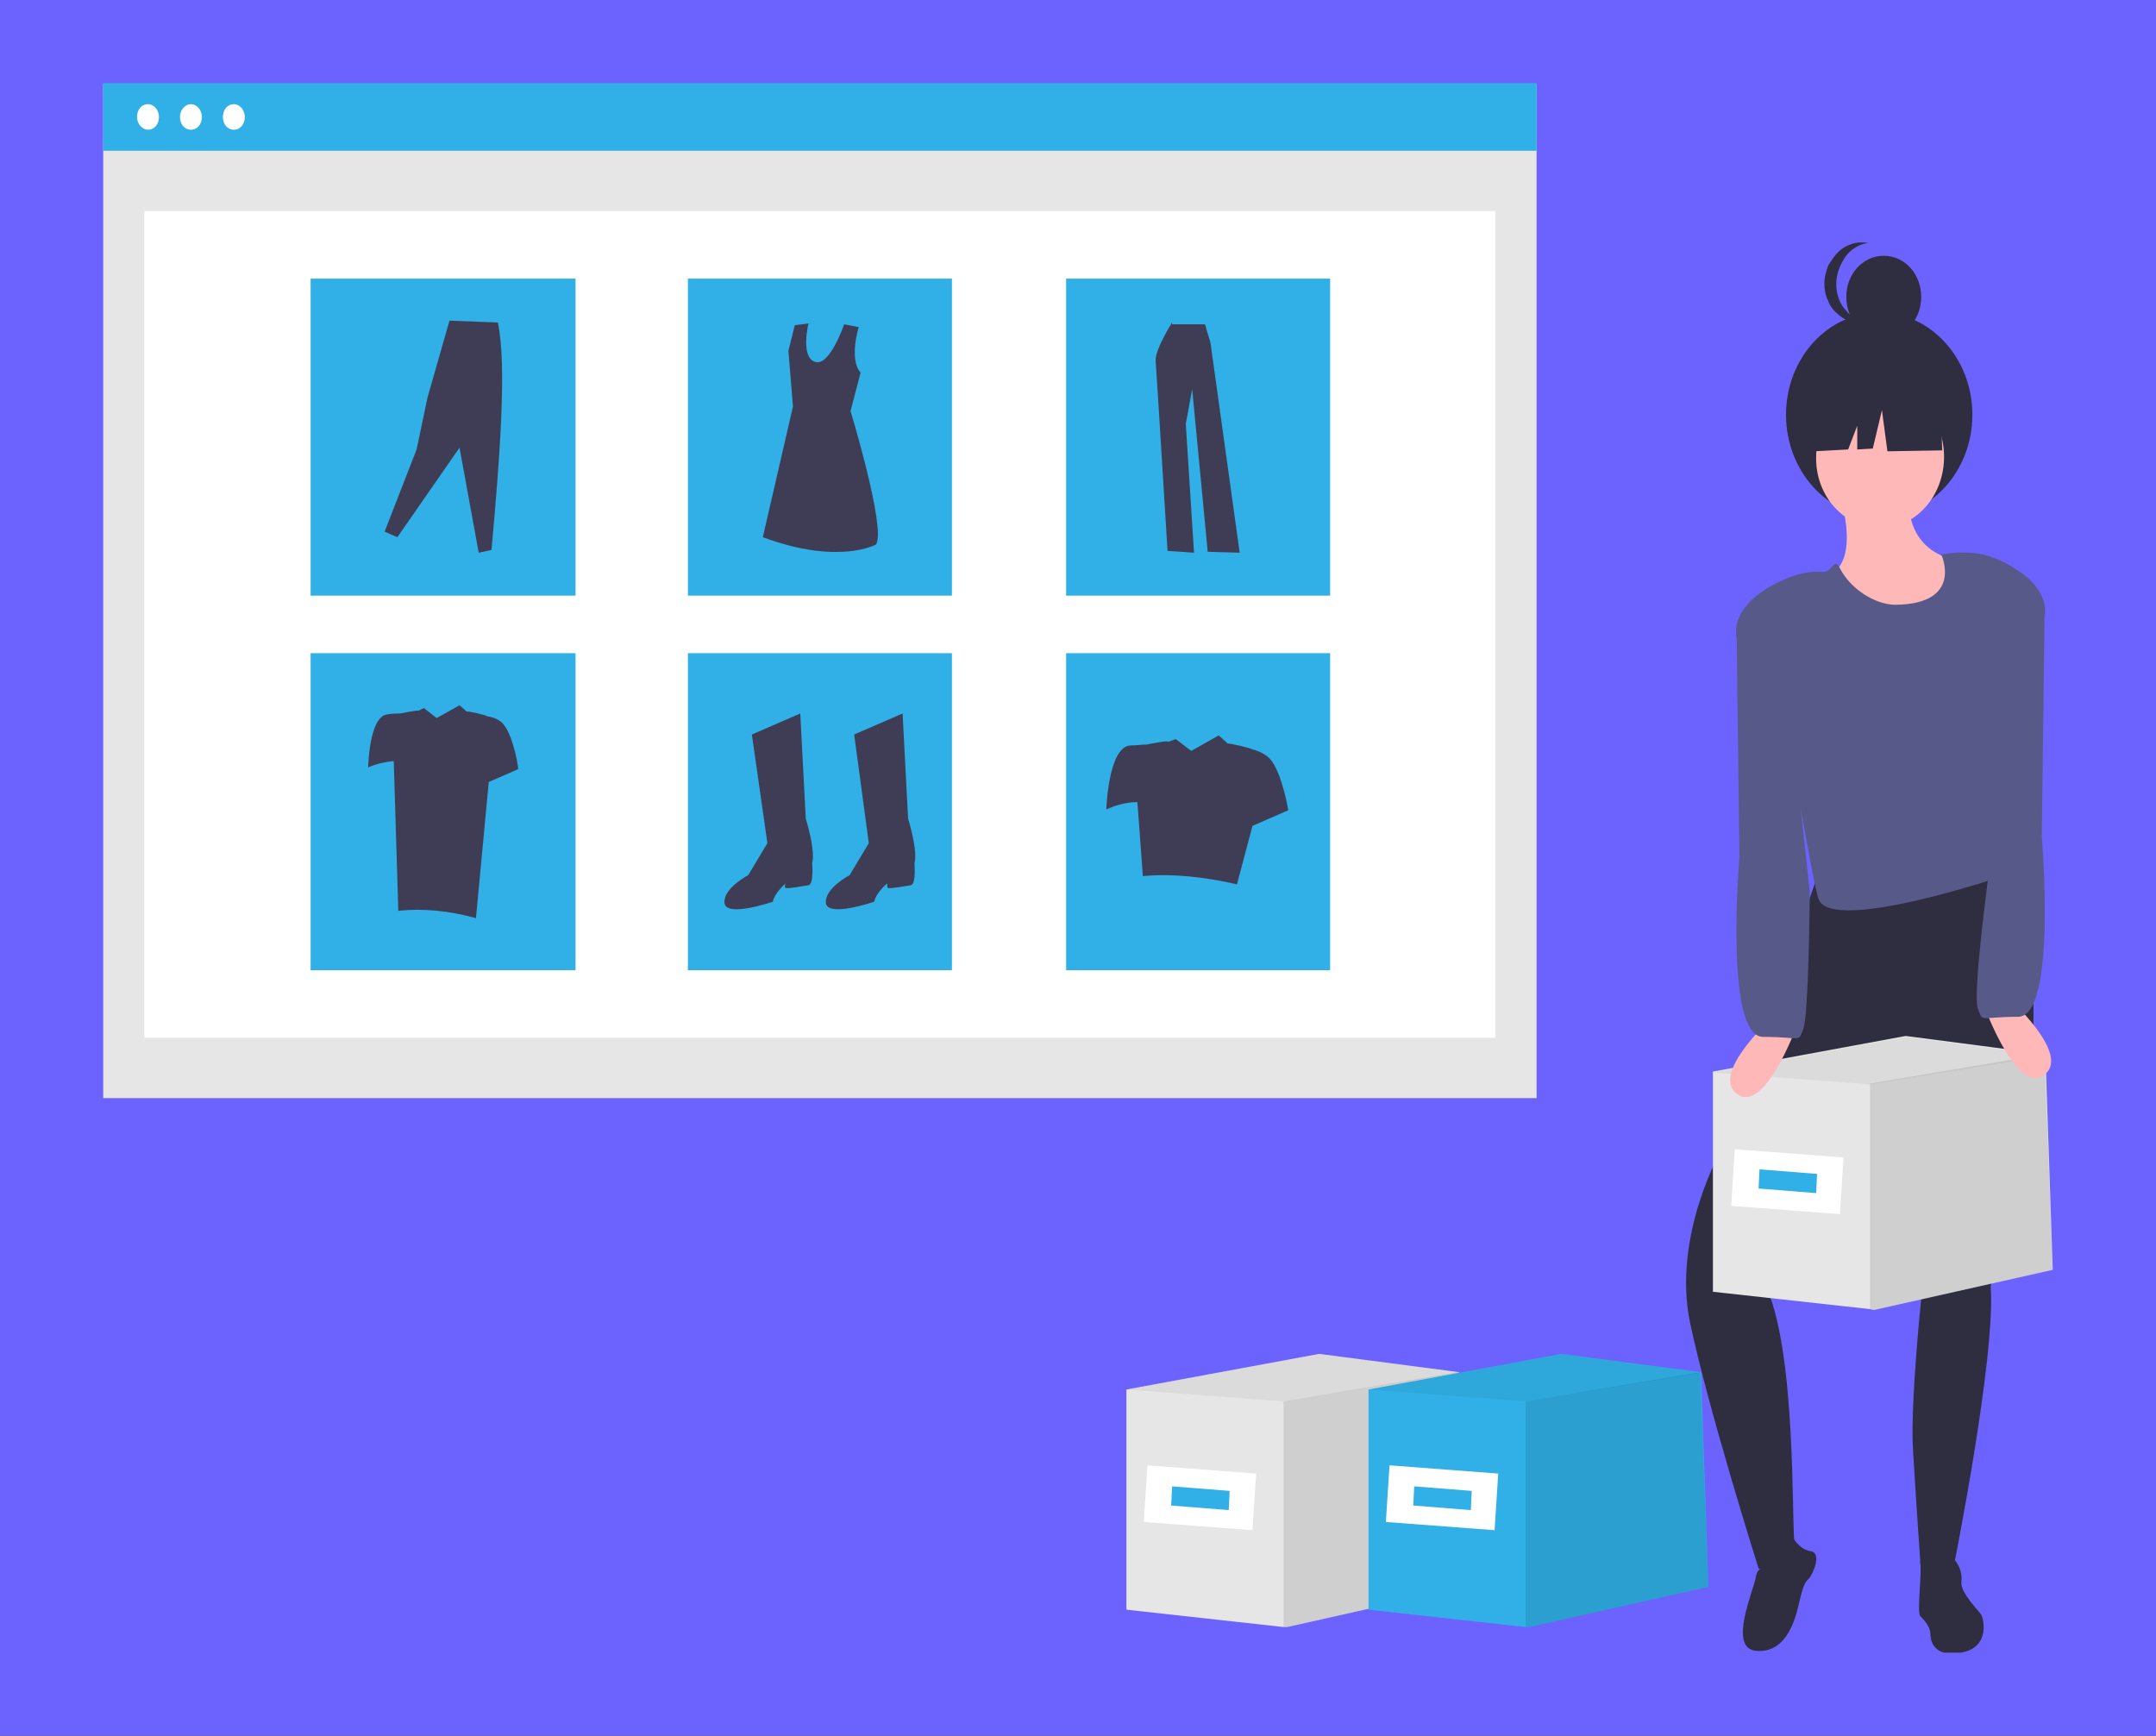 <?xml version="1.0" encoding="utf-8"?>
<!-- Generator: Adobe Illustrator 25.0.1, SVG Export Plug-In . SVG Version: 6.00 Build 0)  -->
<svg version="1.1" id="Layer_1" xmlns="http://www.w3.org/2000/svg" xmlns:xlink="http://www.w3.org/1999/xlink" x="0px" y="0px"
	 viewBox="0 0 236 190" style="enable-background:new 0 0 236 190;" xml:space="preserve">
<rect x="0" y="0" width="236" height="190" fill="#333333" stroke="none"/>
<style type="text/css">
	.st0{fill:#3F3D56;}
	.st1{fill:#007F5F;}
	.st2{fill:#9E9E9E;}
	.st3{fill:#0A6B53;}
	.st4{fill:#FF4D73;}
	.st5{fill:#0192FF;}
	.st6{fill:#6C63FF;}
	.st7{fill:#2845A8;}
	.st8{fill:#FFCC36;}
	.st9{fill:#EFC5CB;}
	.st10{fill:#A0616A;}
	.st11{fill:#2F2E41;}
	.st12{fill:#575A89;}
	.st13{fill:#F2F2F2;}
	.st14{fill:#30B0E6;}
	.st15{opacity:0.1;enable-background:new    ;}
	.st16{fill:#21386B;}
	.st17{fill:#26457D;}
	.st18{fill:#61A2F9;}
	.st19{fill:#E4F6FF;}
	.st20{fill:#D3EFFB;}
	.st21{fill:#5986CB;}
	.st22{fill:#F9F6F6;}
	.st23{fill:#DA4A54;}
	.st24{fill:#DDDAEC;}
	.st25{fill:#E6E6E6;}
	.st26{clip-path:url(#SVGID_2_);}
	.st27{fill:#FFFFFF;}
	.st28{opacity:5.000000e-02;enable-background:new    ;}
	.st29{fill:#FFB8B8;}
</style>
<g>
	<g>
		<path class="st0" d="M-154.7-107.6c0,5.8,5.4,10.5,12,10.5h15.9c6.6,0,12-4.7,12-10.5v-20.9h-39.9V-107.6z"/>
		<path class="st1" d="M-173.5-166.3c-3.5-2-6.8-4.2-9.8-6.7c-2.6,8.8-12.4,14.3-22.6,12.8c-10.2-1.5-17.3-9.6-16.5-18.7
			c0.9-9,9.5-15.9,19.9-15.9c0.6,0,1.2,0.1,1.8,0.2c-3.8-7.8-5.7-16.1-5.7-24.6h-5.1l-2.8,11.5c-0.3,1.1-1.2,2.1-2.4,2.5
			c-1.2,0.4-2.6,0.3-3.7-0.4l-11-6.6l-12,10.5l7.6,9.6c0.8,1,0.9,2.2,0.4,3.3c-0.5,1.1-1.6,1.9-2.9,2.1l-13.1,2.4v14l13.1,2.4
			c1.3,0.2,2.4,1,2.9,2.1c0.5,1.1,0.3,2.3-0.4,3.3l-7.6,9.6l12,10.5l11-6.6c1.1-0.7,2.5-0.8,3.7-0.4c1.2,0.4,2.1,1.4,2.4,2.5
			l2.8,11.5h15.9l2.8-11.5c0.3-1.1,1.2-2.1,2.4-2.5c1.2-0.4,2.6-0.3,3.7,0.4l11,6.6l12.5-11C-164.5-158.8-168.2-163.4-173.5-166.3z"
			/>
		<path class="st1" d="M-63-219.2c0-30.1-24.4-56-58.2-61.7c-33.8-5.7-67.4,10.4-80.2,38.4c-12.8,28-1,59.9,27.9,76.2
			c6.6,3.6,10.7,9.9,10.8,16.8v14.1c0,5.8,5.4,10.5,12,10.5h31.9c6.6,0,12-4.7,12-10.5v-13.8c0.1-7,4.3-13.5,11-17.2
			C-75.3-178-63-197.9-63-219.2L-63-219.2z"/>
		<path class="st1" d="M-29.8-262.9l12.5-8.2l-14.4-16.7l-12.5,8.2c-2.6,1.7-6.1,1.9-8.8,0.4c-2.8-1.4-4.3-4.2-3.8-7l2.2-13.6
			l-23.7-3l-2.2,13.6c-0.5,2.8-2.8,5.1-5.9,5.8c-3.1,0.7-6.4-0.3-8.4-2.6l-9.4-11l-19.1,12.6l9.4,11c1.9,2.3,2.1,5.3,0.5,7.7
			c-1.6,2.4-4.8,3.7-8,3.4l-15.5-1.9l-3.4,20.7l15.5,1.9c3.2,0.4,5.8,2.4,6.6,5.2c0.8,2.7-0.4,5.6-2.9,7.3l-12.5,8.2l14.4,16.7
			l12.5-8.2c2.6-1.7,6.1-1.9,8.8-0.4c2.8,1.4,4.3,4.2,3.8,7l-2.2,13.6l23.7,3l2.2-13.6c0.5-2.8,2.8-5.1,5.9-5.8
			c3.1-0.7,6.4,0.3,8.4,2.6l9.4,11l19.1-12.6l-9.4-11c-1.9-2.3-2.1-5.3-0.5-7.7c1.6-2.4,4.8-3.8,8-3.4l15.5,1.9l3.4-20.7l-15.5-1.9
			c-3.2-0.4-5.8-2.4-6.6-5.2C-33.5-258.3-32.3-261.2-29.8-262.9L-29.8-262.9z M-75.4-221.6c-15.4,0-27.9-10.9-27.9-24.4
			c0-13.5,12.5-24.4,27.9-24.4c15.4,0,27.9,10.9,27.9,24.4C-47.5-232.5-60-221.6-75.4-221.6z"/>
		<path class="st2" d="M-154.7-118h39.9v7h-39.9V-118z"/>
		<path class="st3" d="M-138.7-146h8v10.5h-8V-146z"/>
		<path class="st3" d="M-130.8-152.9h-8c0-9.2-6.5-17.5-16.3-20.8c-19.6-6.7-33.3-22.5-35.2-40.9c-2-18.4,8-36.1,25.8-45.9l4.2,5.9
			c-15.3,8.4-23.9,23.6-22.1,39.4c1.7,15.7,13.4,29.3,30.2,35C-139.3-175.9-130.7-165-130.8-152.9L-130.8-152.9z"/>
		<path class="st3" d="M-55-170.4h19.9c2.2,0,4,1.6,4,3.5c0,1.9-1.8,3.5-4,3.5H-55c-2.2,0-4-1.6-4-3.5
			C-59-168.8-57.2-170.4-55-170.4z"/>
		<path class="st3" d="M-63-149.4c1.4-1.5,3.9-1.7,5.6-0.4l17.8,13c1.7,1.2,1.9,3.4,0.5,4.9c-1.4,1.5-3.9,1.7-5.6,0.4l-17.8-13
			C-64.2-145.8-64.4-148-63-149.4L-63-149.4z"/>
		<path class="st3" d="M-78.9-142.5c2.2,0,4,1.6,4,3.5v17.4c0,1.9-1.8,3.5-4,3.5c-2.2,0-4-1.6-4-3.5V-139
			C-82.9-140.9-81.1-142.5-78.9-142.5z"/>
		<path class="st3" d="M-247.5-240.9l24.2-5.3c2.1-0.5,4.3,0.7,4.8,2.5c0.5,1.9-0.8,3.8-2.9,4.2l-24.2,5.3c-2.1,0.5-4.3-0.7-4.8-2.5
			C-250.9-238.5-249.6-240.4-247.5-240.9z"/>
		<path class="st3" d="M-242.4-278.5c1.3-1.6,3.8-1.9,5.6-0.8l21.4,13.4c1.8,1.1,2.2,3.3,0.9,4.9c-1.3,1.6-3.8,1.9-5.6,0.8
			l-21.4-13.4C-243.3-274.8-243.7-277-242.4-278.5L-242.4-278.5z"/>
		<path class="st3" d="M-206.7-299.5c2.1-0.5,4.3,0.6,4.8,2.5l6.2,21.1c0.5,1.9-0.7,3.8-2.9,4.2s-4.3-0.7-4.8-2.5l-6.2-21.1
			C-210.1-297.1-208.8-299-206.7-299.5L-206.7-299.5z"/>
	</g>
</g>
<rect x="58.8" y="-57.3" class="st4" width="24.1" height="16.5"/>
<rect x="100.9" y="-57.3" class="st5" width="24.1" height="16.5"/>
<rect x="158.4" y="-55.4" class="st6" width="24.1" height="16.5"/>
<rect x="226.9" y="-52.7" class="st7" width="24.1" height="16.5"/>
<rect x="277.1" y="-38.9" class="st8" width="24.1" height="16.5"/>
<rect class="st6" width="236" height="190.9"/>
<g>
	<path class="st0" d="M-249.2,165.9c59.9,0,108.5-3.8,108.5-8.5c0-4.7-48.6-8.5-108.5-8.5c-59.9,0-108.5,3.8-108.5,8.5
		C-357.6,162.1-309.1,165.9-249.2,165.9z"/>
	<path class="st9" d="M-157,141.7l1,7.4l-7.1,0.7l1-9.1L-157,141.7z"/>
	<path class="st10" d="M-190.6,39.4c0,0,0.7,9.1,0.7,9.5s-4.7,23.7-4.7,23.7s-6.8,12.9,0,12.5c6.8-0.3,4.7-12.2,4.7-12.2l7.1-19.6
		l-3-13.9H-190.6z"/>
	<path class="st9" d="M-179.4,141.7l-1,7.4l7.1,0.7l-1-9.1L-179.4,141.7z"/>
	<path class="st11" d="M-187.2,71.9l-1.7,2.4c0,0-1,10.2,0,13.5c1,3.4,3.1,19,3.1,20c0,1,0.3,1.7,0,2c-0.3,0.3-1.4,0.3-0.7,1
		c0.7,0.7,0.7,2.7,0.7,2.7v1.7l4.4,25.1c0,0-2.7,3-0.7,3c2,0,9.5,0,9.1-3.4l-0.7-0.3c0,0-1-22.3-0.7-23.4c0.3-1,0-3,0-3
		s-0.7-1,0-1.4c0.7-0.3,0.7-3,0.7-3l3-20.7c0,0,2.7,13.9,4.4,15.2c1.7,1.4,1.4,4.7,1.4,4.7l1.4,29.8c0,0-1.4,3.4,0,4.1
		c1.4,0.7,7.1,3,7.5-0.3s2-32.8,2-34.2c0-1.4-0.3-2,0-3s-0.3-1,0-1s-0.7-1-0.7-1.7V85.1c0,0,0.3-3.4,0.7-4.1c0.3-0.7-0.3-1.4,0-2.4
		c0.3-1-0.7-4.4-0.7-4.4l-15.2-4.1L-187.2,71.9z"/>
	<path class="st11" d="M-175.3,147.8c0,0,1.7-1.7-0.7-1.7c-1.5,0-3,0.4-4.4,1l-1.7,6.1c0,0-6.9,5.6,0.8,4.9c7.8-0.7,6.6-0.2,6.6-0.2
		s2.4-0.7,2.7-1.4c0.3-0.7-0.7-10.5-0.7-10.5S-173.7,148.8-175.3,147.8z"/>
	<path class="st11" d="M-160.8,147.8c0,0-1.7-1.7,0.7-1.7c1.5,0,3,0.4,4.4,1l1.7,6.1c0,0,6.9,5.6-0.8,4.9c-7.8-0.7-7.6-0.2-7.6-0.2
		s-2.4-0.7-2.7-1.4c-0.3-0.7,1.7-10.5,1.7-10.5S-162.5,148.8-160.8,147.8z"/>
	<path class="st9" d="M-182.8,12.7c4.9,0,8.8-3.9,8.8-8.8c0-4.9-3.9-8.8-8.8-8.8c-4.9,0-8.8,3.9-8.8,8.8
		C-191.6,8.7-187.7,12.7-182.8,12.7z"/>
	<path class="st9" d="M-185.9,10.3c0,0,1.4,6.8,1.4,7.8c0,1,5.8,4.1,5.8,4.1l6.4-8.1c0,0-4.1-5.8-4.1-7.1L-185.9,10.3z"/>
	<path class="st12" d="M-180.8,19.1c0,0-3-0.8-3.8-2.1c0,0-9.4,9.2-9.4,10.9l7.5,13.2c0,0,0,4.7,0.7,5.1c0.7,0.3,0,0,0,1.4
		s-2,10.2-1.4,11.5c0.7,1.4,1.4,0.3,0.7,2.4c-0.7,2-2.4,12.9-2.4,12.9s6.1-2,14.9,1.4c8.8,3.4,19.3-1.4,19.3-1.4s-2.7-6.1-2-8.1
		c0.7-2-1.7-5.8-1.7-5.8l-1.7-31.2c0,0,2.4-13.9,0.7-14.6l-3.4-1.4l-10.9-1.3C-173.7,12-176.4,18.8-180.8,19.1z"/>
	<path class="st12" d="M-190.6,25.5l-3.4,2.4c0,0-1.7,5.1,0,7.4c1.7,2.4,2.4,5.8,2.4,5.8l6.8-0.7L-190.6,25.5z"/>
	<path class="st11" d="M-189.5-5.4l-1.5-0.6c0,0,3.2-3.5,7.6-3.2l-1.3-1.4c0,0,3.1-1.2,5.8,2c1.5,1.7,3.2,3.7,4.2,5.9h1.6l-0.7,1.5
		l2.4,1.5l-2.5-0.3c0.2,1.3,0.2,2.6-0.2,3.9l0.1,1.2c0,0-2.8-4.4-2.8-5v1.5c0,0-1.5-1.4-1.5-2.3l-0.8,1.1l-0.4-1.7l-5.1,1.7l0.8-1.4
		l-3.2,0.5l1.3-1.7c0,0-3.6,2-3.8,3.7c-0.1,1.7-1.9,3.8-1.9,3.8l-0.8-1.5C-192.3,3.7-193.6-3.2-189.5-5.4z"/>
	<path class="st13" d="M-187.5,62.8h-134.7v94.5h134.7V62.8z"/>
	<path class="st14" d="M-277,98.9h-33.8v59h33.8V98.9z"/>
	<path class="st13" d="M-295.4,102.4h-9.1v8.5h9.1V102.4z"/>
	<path class="st13" d="M-283.3,102.4h-9.1v8.5h9.1V102.4z"/>
	<path class="st13" d="M-295.4,114h-9.1v8.8h9.1V114z"/>
	<path class="st13" d="M-283.3,114h-9.1v8.8h9.1V114z"/>
	<path class="st0" d="M-281.3,134.5c1.2,0,2.1-1,2.1-2.1c0-1.2-1-2.1-2.1-2.1c-1.2,0-2.1,1-2.1,2.1
		C-283.4,133.5-282.5,134.5-281.3,134.5z"/>
	<path class="st0" d="M-198.8,93.3h-66.8v56.1h66.8V93.3z"/>
	<path class="st14" d="M-173.4,80.6h-162.8l10.9-22.7l2.4-5.1l3.2-6.6l2.4-5.1l2.8-5.9h128.3l1.7,5.9l1.4,5.1l1.9,6.6l1.4,5.1
		L-173.4,80.6z"/>
	<path class="st14" d="M-261,116.5h-2.3V131h2.3V116.5z"/>
	<path class="st13" d="M-261,118.7h-2.3v1.8h2.3V118.7z"/>
	<path class="st13" d="M-261,127.1h-2.3v1.8h2.3V127.1z"/>
	<path class="st14" d="M-254.1,116.5h-5.7V131h5.7V116.5z"/>
	<path class="st13" d="M-254.1,118.7h-5.7v1.8h5.7V118.7z"/>
	<path class="st13" d="M-254.1,127.1h-5.7v1.8h5.7V127.1z"/>
	<path class="st14" d="M-250.4,116.5h-2.3V131h2.3V116.5z"/>
	<path class="st13" d="M-250.4,118.7h-2.3v1.8h2.3V118.7z"/>
	<path class="st13" d="M-250.4,127.1h-2.3v1.8h2.3V127.1z"/>
	<path class="st14" d="M-246.9,116.5h-2.3V131h2.3V116.5z"/>
	<path class="st13" d="M-246.9,118.7h-2.3v1.8h2.3V118.7z"/>
	<path class="st13" d="M-246.9,127.1h-2.3v1.8h2.3V127.1z"/>
	<path class="st14" d="M-244.6,116.6l-2.2,0.8l5.1,13.5l2.2-0.8L-244.6,116.6z"/>
	<path class="st13" d="M-243.9,118.6l-2.2,0.8l0.6,1.6l2.2-0.8L-243.9,118.6z"/>
	<path class="st13" d="M-240.9,126.4l-2.2,0.8l0.6,1.6l2.2-0.8L-240.9,126.4z"/>
	<path class="st14" d="M-201,116.5h-5.7V131h5.7V116.5z"/>
	<path class="st13" d="M-201,118.7h-5.7v1.8h5.7V118.7z"/>
	<path class="st13" d="M-201,127.1h-5.7v1.8h5.7V127.1z"/>
	<path class="st14" d="M-208,116.5h-2.3V131h2.3V116.5z"/>
	<path class="st13" d="M-208,118.7h-2.3v1.8h2.3V118.7z"/>
	<path class="st13" d="M-208,127.1h-2.3v1.8h2.3V127.1z"/>
	<path class="st14" d="M-211.5,116.5h-2.3V131h2.3V116.5z"/>
	<path class="st13" d="M-211.5,118.7h-2.3v1.8h2.3V118.7z"/>
	<path class="st13" d="M-211.5,127.1h-2.3v1.8h2.3V127.1z"/>
	<path class="st14" d="M-216.1,116.6l-5.1,13.5l2.2,0.8l5.1-13.5L-216.1,116.6z"/>
	<path class="st13" d="M-216.9,118.6l-0.6,1.6l2.2,0.8l0.6-1.6L-216.9,118.6z"/>
	<path class="st13" d="M-219.9,126.4l-0.6,1.6l2.2,0.8l0.6-1.6L-219.9,126.4z"/>
	<path class="st13" d="M-198.8,131h-66.8v1.4h66.8V131z"/>
	<path class="st14" d="M-224.2,116.5h-12.3V131h12.3V116.5z"/>
	<path class="st13" d="M-227.3,119.7h-6.3v2.7h6.3V119.7z"/>
	<path class="st14" d="M-231.7,93.3h-1.2v12.5h1.2V93.3z"/>
	<path class="st14" d="M-232.2,107.7c1.1,0,2-0.9,2-2c0-1.1-0.9-2-2-2c-1.1,0-2,0.9-2,2C-234.2,106.9-233.3,107.7-232.2,107.7z"/>
	<path class="st0" d="M-183.1,46.2h-136.6l2.4-5.1h132.7L-183.1,46.2z"/>
	<path class="st0" d="M-179.8,57.9h-145.5l2.4-5.1h141.7L-179.8,57.9z"/>
	<path class="st9" d="M-165.5,28.6c0,0-2,5-1.6,10c0.1,0.9,0.4,1.8,0.9,2.5l-24,11.4c0,0-10.9,1.1-8.2,5.9
		c2.7,4.7,12.5-2.4,12.5-2.4s25.8-3.7,27.8-7.4c2-3.7,3.4-19.3,3.4-19.3L-165.5,28.6z"/>
	<path class="st12" d="M-164.5,14.7h5.1c0,0,3.7,0.7,4.7,7.4c1,6.8,2,8.5,1,8.5c-1,0-13.2-0.3-13.2-0.7
		C-166.9,29.6-164.5,14.7-164.5,14.7z"/>
	<path class="st14" d="M-334.2,115.9c14.4,0,26.1-11.7,26.1-26.1c0-14.4-11.7-26.1-26.1-26.1c-14.4,0-26.1,11.7-26.1,26.1
		C-360.3,104.2-348.6,115.9-334.2,115.9z"/>
	<path class="st15" d="M-334.2,112.2c12.4,0,22.4-10,22.4-22.4c0-12.4-10-22.4-22.4-22.4c-12.4,0-22.4,10-22.4,22.4
		C-356.6,102.2-346.6,112.2-334.2,112.2z"/>
	<path class="st13" d="M-335.3,103v-3.3c-1.6,0-3.4-0.6-4.4-1.4l0.7-2.2c1.2,0.9,2.6,1.4,4.1,1.4c2,0,3.4-1.3,3.4-3.2
		c0-1.8-1.1-2.9-3.2-3.8c-2.9-1.3-4.7-2.8-4.7-5.6c0-2.7,1.7-4.7,4.3-5.2v-3.3h1.8v3.1c1.3,0,2.6,0.4,3.7,1.1l-0.7,2.1
		c-1.1-0.7-2.3-1.1-3.6-1.1c-2.2,0-3,1.5-3,2.8c0,1.7,1.1,2.5,3.5,3.7c2.9,1.4,4.4,3,4.4,5.9c0,2.6-1.6,4.9-4.5,5.5v3.4H-335.3z"/>
</g>
<g>
	<g>
		<path class="st16" d="M-138.7,409.7h-15.1c-1.8,0-3.3-1.5-3.3-3.3s1.5-3.3,3.3-3.3h11.8v-11c0-1.8,1.5-3.3,3.3-3.3
			c1.8,0,3.3,1.5,3.3,3.3v14.2C-135.5,408.3-136.9,409.7-138.7,409.7z"/>
		<path class="st17" d="M-150.4,344.8h-5.1c-1.8,0-3.3-1.5-3.3-3.3c0-1.8,1.5-3.3,3.3-3.3h5.1c1.8,0,3.3,1.5,3.3,3.3
			C-147.2,343.3-148.6,344.8-150.4,344.8z"/>
		<path class="st14" d="M60.5,359.1c0-2.4-0.9-4.6-2.5-6.4l-6.5-7.1L3.7,323.9c-2.1,0-3.7-1.7-3.7-3.7l-19.5-25.5h-130.8
			c-2.9,0-5.3,2.4-5.3,5.3v93.3c0,1.8,1.5,3.3,3.3,3.3H54c3.6,0,6.5-2.9,6.5-6.5V359.1z"/>
		<path class="st18" d="M60.5,390.1v-30.9c0-2.2-0.8-4.3-2.2-6c-0.6-0.7,0.9,1-6.8-7.5l-18.4-8.4l14.2,15.5c1.6,1.7,2.5,4,2.5,6.4
			v30.9c0,3.6-2.9,6.5-6.5,6.5H54C57.6,396.6,60.5,393.7,60.5,390.1z"/>
		<path class="st19" d="M7.8,297.8c-1.8-2-4.3-3.1-7-3.1h-20.3v47.2c0,2,1.7,3.7,3.7,3.7h67.3L7.8,297.8z"/>
		<path class="st20" d="M-3,297.8l43.7,47.9h10.8L7.8,297.8c-1.8-2-4.3-3.1-7-3.1H-10C-7.3,294.7-4.8,295.8-3,297.8z"/>
		<path class="st21" d="M63.8,379.5c0-1.8-1.5-3.3-3.3-3.3h-99.9v-81.6c0-1.8-1.5-3.3-3.3-3.3c-1.8,0-3.3,1.5-3.3,3.3v81.6h-109.7
			c-1.8,0-3.3,1.5-3.3,3.3c0,1.8,1.5,3.3,3.3,3.3h109.7v13.8c0,1.8,1.5,3.3,3.3,3.3c1.8,0,3.3-1.5,3.3-3.3v-13.8h99.9
			C62.3,382.8,63.8,381.3,63.8,379.5z"/>
		<path class="st16" d="M21.9,331.4c-1.3-1.3-3.3-1.3-4.6,0c-1.3,1.3-1.3,3.3,0,4.6l9.7,9.7h9.2L21.9,331.4z"/>
		<path class="st17" d="M16.4,340.2c-0.8,0-1.7-0.3-2.3-1c-1.3-1.3-1.3-3.3,0-4.6l6.5-6.5c1.3-1.3,3.3-1.3,4.6,0
			c1.3,1.3,1.3,3.3,0,4.6l-6.5,6.5C18,339.9,17.2,340.2,16.4,340.2z"/>
		<path class="st22" d="M-107.8,352.9l-2.3-2.4c-0.3-0.3-0.3-0.8,0-1.1l16.5-16c0.1-0.1,0.2-0.2,0.2-0.4c0-0.1-0.1-0.3-0.2-0.4
			l-16.5-16c-0.3-0.3-0.3-0.8,0-1.1l2.3-2.4c3.9-4.1,10.4-4.1,14.5-0.2l15.2,14.8c0.8,0.8,1.4,1.7,1.8,2.7c1,2.8,0.3,5.7-1.7,7.6
			l-15.3,14.9C-97.4,357.1-103.9,357-107.8,352.9z"/>
		<path class="st23" d="M60.5,370H54c-1.8,0-3.3-1.5-3.3-3.3c0-1.8,1.5-3.3,3.3-3.3h6.5c1.8,0,3.3,1.5,3.3,3.3
			C63.8,368.6,62.3,370,60.5,370z"/>
		<path class="st17" d="M18.4,422.5c13.5,0,24.5-11,24.5-24.5c0-13.5-11-24.5-24.5-24.5c-13.5,0-24.5,11-24.5,24.5
			C-6.1,411.5,4.8,422.5,18.4,422.5z"/>
		<path class="st16" d="M18.4,373.5c-1.4,0-2.7,0.1-4.1,0.3c11.6,1.9,20.4,12,20.4,24.2c0,12.1-8.8,22.2-20.4,24.2
			c1.3,0.2,2.7,0.3,4.1,0.3c13.5,0,24.5-11,24.5-24.5S31.9,373.5,18.4,373.5z"/>
		<path class="st22" d="M18.4,406.1c4.5,0,8.1-3.6,8.1-8.1s-3.6-8.1-8.1-8.1c-4.5,0-8.1,3.6-8.1,8.1S13.9,406.1,18.4,406.1z"/>
		<path class="st24" d="M18.4,389.8c-1.2,0-2.3,0.3-3.3,0.7c2.8,1.3,4.8,4.1,4.8,7.4s-2,6.2-4.8,7.4c1,0.5,2.1,0.7,3.3,0.7
			c4.5,0,8.1-3.6,8.1-8.1C26.5,393.5,22.9,389.8,18.4,389.8z"/>
		<path class="st17" d="M-103.6,422.5c13.5,0,24.5-11,24.5-24.5c0-13.5-11-24.5-24.5-24.5c-13.5,0-24.5,11-24.5,24.5
			C-128.1,411.5-117.2,422.5-103.6,422.5z"/>
		<path class="st16" d="M-103.6,373.5c-1.4,0-2.7,0.1-4.1,0.3c11.6,1.9,20.4,12,20.4,24.2c0,12.1-8.8,22.2-20.4,24.2
			c1.3,0.2,2.7,0.3,4.1,0.3c13.5,0,24.5-11,24.5-24.5C-79.2,384.5-90.1,373.5-103.6,373.5z"/>
		<path class="st22" d="M-103.6,406.1c4.5,0,8.1-3.6,8.1-8.1s-3.6-8.1-8.1-8.1c-4.5,0-8.1,3.6-8.1,8.1S-108.1,406.1-103.6,406.1z"/>
		<path class="st24" d="M-103.6,389.8c-1.2,0-2.3,0.3-3.3,0.7c2.8,1.3,4.8,4.1,4.8,7.4s-2,6.2-4.8,7.4c1,0.5,2.1,0.7,3.3,0.7
			c4.5,0,8.1-3.6,8.1-8.1C-95.5,393.5-99.1,389.8-103.6,389.8z"/>
		<path class="st17" d="M-6.7,315.2c-0.4-3-2.9-5.2-5.9-5.2h-6.9v31.9c0,2,1.7,3.7,3.7,3.7h13.2L-6.7,315.2z"/>
	</g>
</g>
<g>
	<path class="st14" d="M461.9-152.4H411c-1.7,0-3.1,1.5-3.1,3.5v25.8c0,1.9,1.4,3.5,3.1,3.5h50.9c1.7,0,3.1-1.5,3.1-3.5V-149
		C465-150.9,463.6-152.4,461.9-152.4z"/>
	<path class="st25" d="M561.8-142.8h-18.3c-0.7,0-1.3,0.7-1.3,1.5v20.4c0,0.8,0.6,1.5,1.3,1.5h18.3c0.7,0,1.3-0.7,1.3-1.5v-20.4
		C563.2-142.1,562.6-142.8,561.8-142.8z"/>
	<path class="st25" d="M532.4-142.8h-18.3c-0.7,0-1.3,0.7-1.3,1.5v20.4c0,0.8,0.6,1.5,1.3,1.5h18.3c0.7,0,1.3-0.7,1.3-1.5v-20.4
		C533.7-142.1,533.1-142.8,532.4-142.8z"/>
	<path class="st25" d="M503-142.8h-18.3c-0.7,0-1.3,0.7-1.3,1.5v20.4c0,0.8,0.6,1.5,1.3,1.5H503c0.7,0,1.3-0.7,1.3-1.5v-20.4
		C504.3-142.1,503.7-142.8,503-142.8z"/>
	<path class="st25" d="M532.4-173.4h-18.3c-0.7,0-1.3,0.7-1.3,1.5v20.4c0,0.8,0.6,1.5,1.3,1.5h18.3c0.7,0,1.3-0.7,1.3-1.5V-172
		C533.7-172.8,533.1-173.4,532.4-173.4z"/>
	<path class="st25" d="M503-173.4h-18.3c-0.7,0-1.3,0.7-1.3,1.5v20.4c0,0.8,0.6,1.5,1.3,1.5H503c0.7,0,1.3-0.7,1.3-1.5V-172
		C504.3-172.8,503.7-173.4,503-173.4z"/>
	<path class="st14" d="M444.7-186.7h-16.5c-1,0-1.8,0.9-1.8,2v23.4c0,1.1,0.8,2,1.8,2h16.5c1,0,1.8-0.9,1.8-2v-23.4
		C446.5-185.8,445.7-186.7,444.7-186.7z"/>
	<path class="st14" d="M444.7-202.8h-5.6v-21.4c0-1.6-1.2-3-2.7-3c-1.5,0-2.7,1.3-2.7,3v21.4h-5.6c-1,0-1.8,0.9-1.8,2v5.2
		c0,1.1,0.8,2,1.8,2h16.5c1,0,1.8-0.9,1.8-2v-5.2C446.5-201.9,445.7-202.8,444.7-202.8z"/>
	<path class="st14" d="M611.2-118.3c-0.2-0.4-0.6-0.6-1-0.6H575c-0.3,0-0.7,0.2-0.9,0.5l-4.7,6.7H397.8c-0.4,0-0.7,0.2-0.9,0.5
		c-0.2,0.3-0.2,0.8-0.1,1.2c0,0,15,41.2,20,55c0.2,0.5,0.6,0.8,1,0.8h157.9c0.4,0,0.8-0.1,1-0.6c8.6-15.6,34.5-62.1,34.5-62.1
		C611.4-117.4,611.4-117.9,611.2-118.3z M540.8-87.4c-2.4,0-4.3-2.2-4.3-4.8c0-2.7,1.9-4.8,4.3-4.8s4.3,2.2,4.3,4.8
		C545.1-89.6,543.2-87.4,540.8-87.4z M561.8-87.4c-2.4,0-4.3-2.2-4.3-4.8c0-2.7,1.9-4.8,4.3-4.8c2.4,0,4.3,2.2,4.3,4.8
		C566.2-89.6,564.2-87.4,561.8-87.4z"/>
</g>
<g>
	<g>
		<defs>
			<rect id="SVGID_1_" x="11.3" y="9.1" width="213.4" height="171.8"/>
		</defs>
		<clipPath id="SVGID_2_">
			<use xlink:href="#SVGID_1_"  style="overflow:visible;"/>
		</clipPath>
		<g class="st26">
			<path class="st25" d="M168.3,9.2H11.3v111h156.9V9.2z"/>
			<path class="st27" d="M163.8,23.1H15.8v90.5h147.9V23.1z"/>
			<path class="st14" d="M168.2,9.1H11.3v7.4h156.9V9.1z"/>
			<path class="st27" d="M16.2,14.2c0.7,0,1.2-0.6,1.2-1.4c0-0.8-0.6-1.4-1.2-1.4c-0.7,0-1.2,0.6-1.2,1.4
				C15,13.6,15.6,14.2,16.2,14.2z"/>
			<path class="st27" d="M20.9,14.2c0.7,0,1.2-0.6,1.2-1.4c0-0.8-0.6-1.4-1.2-1.4s-1.2,0.6-1.2,1.4C19.7,13.6,20.2,14.2,20.9,14.2z"
				/>
			<path class="st27" d="M25.6,14.2c0.7,0,1.2-0.6,1.2-1.4c0-0.8-0.6-1.4-1.2-1.4c-0.7,0-1.2,0.6-1.2,1.4
				C24.4,13.6,24.9,14.2,25.6,14.2z"/>
			<path class="st14" d="M63,30.5H34v34.7H63V30.5z"/>
			<path class="st14" d="M104.3,30.5H75.3v34.7h28.9V30.5z"/>
			<path class="st14" d="M145.6,30.5h-28.9v34.7h28.9V30.5z"/>
			<path class="st14" d="M63,71.5H34v34.7H63V71.5z"/>
			<path class="st14" d="M104.3,71.5H75.3v34.7h28.9V71.5z"/>
			<path class="st14" d="M145.6,71.5h-28.9v34.7h28.9V71.5z"/>
			<path class="st0" d="M82.3,80.4l5.3-2.3l0.6,11.5c0,0,1.1,3.5,0.7,4.9c0,0,0.2,2.3-0.4,2.4c-0.6,0.1-2.3,0.4-2.5,0.3
				S86,96.7,86,96.7s-1.2,1-1.4,2c0,0-5.2,1.8-5.3,0.1c-0.1-1.6,2.6-3,2.6-3l2.1-3.5L82.3,80.4z"/>
			<path class="st0" d="M93.5,80.4l5.3-2.3l0.6,11.5c0,0,1.1,3.5,0.7,4.9c0,0,0.2,2.3-0.4,2.4c-0.6,0.1-2.3,0.4-2.5,0.3
				c-0.1-0.1-0.1-0.5-0.1-0.5s-1.2,1-1.4,2c0,0-5.2,1.8-5.3,0.1c-0.1-1.6,2.6-3,2.6-3l2.1-3.5L93.5,80.4z"/>
			<path class="st0" d="M94,35.8c0,0-1.1,3.5,0.2,5L93.1,45c0,0,3.9,12.8,2.8,14.6c0,0-4.1,2.3-12.4-0.8l3.3-14.3l-0.5-6.1l0.7-2.8
				l1.5-0.2c0,0-0.9,3.7,0.7,4.2c1.6,0.6,3.2-4.1,3.2-4.1L94,35.8z"/>
			<path class="st0" d="M42.1,58.2l1.4,0.6l6.8-9.8l2.1,11.5l1.4-0.3c0.9-10,1.7-20.1,0.7-24.9l-5.3-0.2l-2.4,8.4l-1.2,5.7
				L42.1,58.2z"/>
			<path class="st0" d="M128.3,35.3c0,0-1.9,3-1.8,4.2c0.1,1.2,1.3,20.8,1.3,20.8l2.9,0.2l-0.9-14.1l0.7-3.8l1.7,17.8l3.5,0.1
				l-3.2-23l-0.6-2H128.3z"/>
			<path class="st0" d="M139.2,83.3c-0.5-0.7-1.4-1.1-2.2-1.3c0-0.1-2.6-0.7-2.6-0.6l-1-0.9l-3,1.7l-1.7-1.3l-0.8,0.3
				c0-0.2-2.4,0.3-2.4,0.3c-0.5,0-1.1,0.1-1.8,0.1c-2.4,0.2-2.6,7-2.6,7c1.1-0.5,2.3-0.8,3.4-0.8l0.6,8.1c3.3-0.3,6.8,0.1,10.3,0.9
				l1.7-6.4l3.9-1.7C141.1,89,140.4,84.9,139.2,83.3z"/>
			<path class="st0" d="M55.2,79.4c-0.4-0.6-1.2-0.9-1.9-1c0-0.1-2.1-0.6-2.2-0.5l-0.8-0.7l-2.5,1.4l-1.4-1.1l-0.6,0.3
				c0-0.1-2,0.3-2,0.3c-0.4,0-0.9,0-1.4,0.1c-2,0.2-2.1,5.8-2.1,5.8c0.9-0.4,1.9-0.6,2.8-0.7l0.5,16.4c2.7-0.3,5.6,0,8.5,0.8
				l1.4-14.9l3.2-1.4C56.8,84.1,56.2,80.7,55.2,79.4z"/>
			<path class="st25" d="M160.5,173.7l-19.6,4.4l-0.4,0l-17.2-1.9v-24.1l21.1-3.9l15.3,2l0,0.1v0.1L160.5,173.7z"/>
			<path class="st15" d="M160.5,173.7l-19.6,4.4l-0.4,0v-24.7l19.1-3.2L160.5,173.7z"/>
			<path class="st28" d="M159.6,150.3L159.6,150.3l-19.1,3.1l-17.2-1.3l21.1-3.9l15.3,2L159.6,150.3L159.6,150.3z"/>
			<path class="st27" d="M137.5,161.3l-11.9-0.9l-0.4,6.2l11.9,0.9L137.5,161.3z"/>
			<path class="st14" d="M134.6,163.2l-6.3-0.5l-0.1,2.1l6.3,0.5L134.6,163.2z"/>
			<path class="st14" d="M187,173.7l-19.6,4.4l-0.4,0l-17.2-1.9v-24.1l21.1-3.9l15.3,2l0,0.1v0.1L187,173.7z"/>
			<path class="st15" d="M187,173.7l-19.6,4.4l-0.4,0v-24.7l19.1-3.2L187,173.7z"/>
			<path class="st28" d="M186.1,150.3L186.1,150.3l-19.1,3.1l-17.2-1.3l21.1-3.9l15.3,2L186.1,150.3L186.1,150.3z"/>
			<path class="st27" d="M164,161.3l-11.9-0.9l-0.4,6.2l11.9,0.9L164,161.3z"/>
			<path class="st14" d="M161.1,163.2l-6.3-0.5l-0.1,2.1l6.3,0.5L161.1,163.2z"/>
			<path class="st29" d="M201.2,53.6c0,0,3.5,9.8-2.9,9.8c-6.3,0,9.8,9.8,16.1,4.1c6.3-5.7,2.6-6,2.6-6s-8.3,1-8.1-7.3L201.2,53.6z"
				/>
			<path class="st11" d="M205.7,56.6c5.6,0,10.2-5,10.2-11.2c0-6.2-4.6-11.2-10.2-11.2s-10.2,5-10.2,11.2
				C195.5,51.5,200,56.6,205.7,56.6z"/>
			<path class="st11" d="M199.4,94.6l-10.9,31.1c0,0-5.5,9.5-3.5,19.1c2,9.5,7.5,26.9,7.5,26.9s4.2,1.2,3.9-3
				c-0.3-4.1,0.2-24.2-4.1-29.6l17.4-22l0.6,25.1c0,0-1.2,11.4-0.9,16.5c0.3,5.1,0.9,13.7,0.9,13.7l3.5-0.6c0,0,4.7-23.4,4.1-31
				c0,0,10.7-37.1-0.2-45.9L199.4,94.6z"/>
			<path class="st11" d="M193.8,171.6c0,0-1.4-0.4-1.6,1c-0.2,1.4-3.1,7.8,0,8.1c3.1,0.3,4.2-2.9,4.7-5.1c0.5-2.2,0.7-2.4,1.1-2.8
				c0.4-0.4,1.5-2.8,0.2-3c-1.3-0.2-2-1.6-2-1.6S195.8,172.2,193.8,171.6z"/>
			<path class="st11" d="M212.6,170.5c0,0-2.6-0.4-2.4,0.6c0.2,1-0.4,5.4,0,5.8c0.4,0.4,1.1,1.2,1.1,1.9c0,0.6,0.2,2.7,3.4,2.1
				c3.2-0.6,2.4-3.7,2.2-4.1c-0.2-0.4-2.4-2.5-2.2-3.7C214.9,171.7,213.7,169.7,212.6,170.5z"/>
			<path class="st29" d="M205.8,57.8c3.9,0,7-3.5,7-7.8c0-4.3-3.2-7.8-7-7.8s-7,3.5-7,7.8C198.7,54.3,201.9,57.8,205.8,57.8z"/>
			<path class="st12" d="M212.5,60.7c0,0,2.5,5.4-5,5.5c-2.3,0-5-1.8-6.1-4c-0.7-1.3-0.8,0.5-1.9,0.4c-2-0.2-4.2,0.7-6.1,1.8
				c-0.2,0.1-0.4,0.4-0.6,0.7c-0.1,0.3-0.1,0.6,0,0.9c1.5,5.4,5.6,31.1,6.3,32.5c1.6,3.6,19.5-2.4,19.5-2.4c0.2-9.8-3-23.4,2.7-33.3
				c-1.2-1-2.7-1.7-4.2-2.1C215.6,60.4,214,60.4,212.5,60.7z"/>
			<path class="st11" d="M212.4,44l-5.2-3l-7.1,1.2l-1.5,7.2l3.7-0.2l1-2.6v2.6l1.7-0.1l1-4.2l0.6,4.5l6-0.1L212.4,44z"/>
			<path class="st11" d="M206.2,37c2.3,0,4.1-2,4.1-4.5s-1.8-4.5-4.1-4.5c-2.3,0-4.1,2-4.1,4.5S203.9,37,206.2,37z"/>
			<path class="st11" d="M201,31.1c0-1.1,0.4-2.1,1-3c0.6-0.8,1.5-1.4,2.5-1.5c-0.6-0.1-1.2-0.1-1.8,0.1c-0.6,0.2-1.1,0.5-1.5,0.9
				c-0.4,0.4-0.8,1-1.1,1.5c-0.2,0.6-0.4,1.2-0.4,1.9c0,0.7,0.1,1.3,0.4,1.9c0.2,0.6,0.6,1.1,1.1,1.5c0.4,0.4,1,0.7,1.5,0.9
				c0.6,0.2,1.2,0.2,1.8,0.1c-1-0.2-1.9-0.7-2.5-1.5C201.4,33.3,201,32.2,201,31.1z"/>
			<path class="st25" d="M224.7,139l-19.6,4.4l-0.4-0.1l-17.2-1.9v-24.1l21.1-3.9l15.3,2l0,0.1v0L224.7,139z"/>
			<path class="st15" d="M224.7,139l-19.6,4.4l-0.4-0.1v-24.7l19.1-3.2L224.7,139z"/>
			<path class="st28" d="M223.8,115.6L223.8,115.6l-19.1,3.1l-17.2-1.3l21.1-3.9l15.3,2L223.8,115.6L223.8,115.6z"/>
			<path class="st27" d="M201.8,126.7l-11.9-0.9l-0.4,6.2l11.9,0.9L201.8,126.7z"/>
			<path class="st14" d="M198.9,128.5l-6.3-0.5l-0.1,2.1l6.3,0.5L198.9,128.5z"/>
			<path class="st29" d="M194.2,111.2c0,0-7.2,6.4-4,8.6c3.2,2.2,6.9-8.6,6.9-8.6H194.2z"/>
			<path class="st12" d="M194.5,64.2c-0.4-0.5-5.1,2.2-4.4,5.6l0.3,24c0,0-1.7,19.7,2.6,19.7c4.3,0,3.8,0.7,4.4-0.9
				c0.6-1.6,0.7-15,0.7-15L194.5,64.2z"/>
			<path class="st29" d="M216.8,109.1c0,0,3.7,10.8,6.9,8.6c3.2-2.2-4-8.6-4-8.6H216.8z"/>
			<path class="st12" d="M217.7,95.6c0,0-1.8,13.2-1.2,14.8c0.6,1.6,0.1,0.9,4.4,0.9c4.3,0,2.6-19.7,2.6-19.7l0.3-24
				c0.7-3.5-4-6.1-4.4-5.6l-4.1,15.6L217.7,95.6z"/>
		</g>
	</g>
</g>
</svg>
